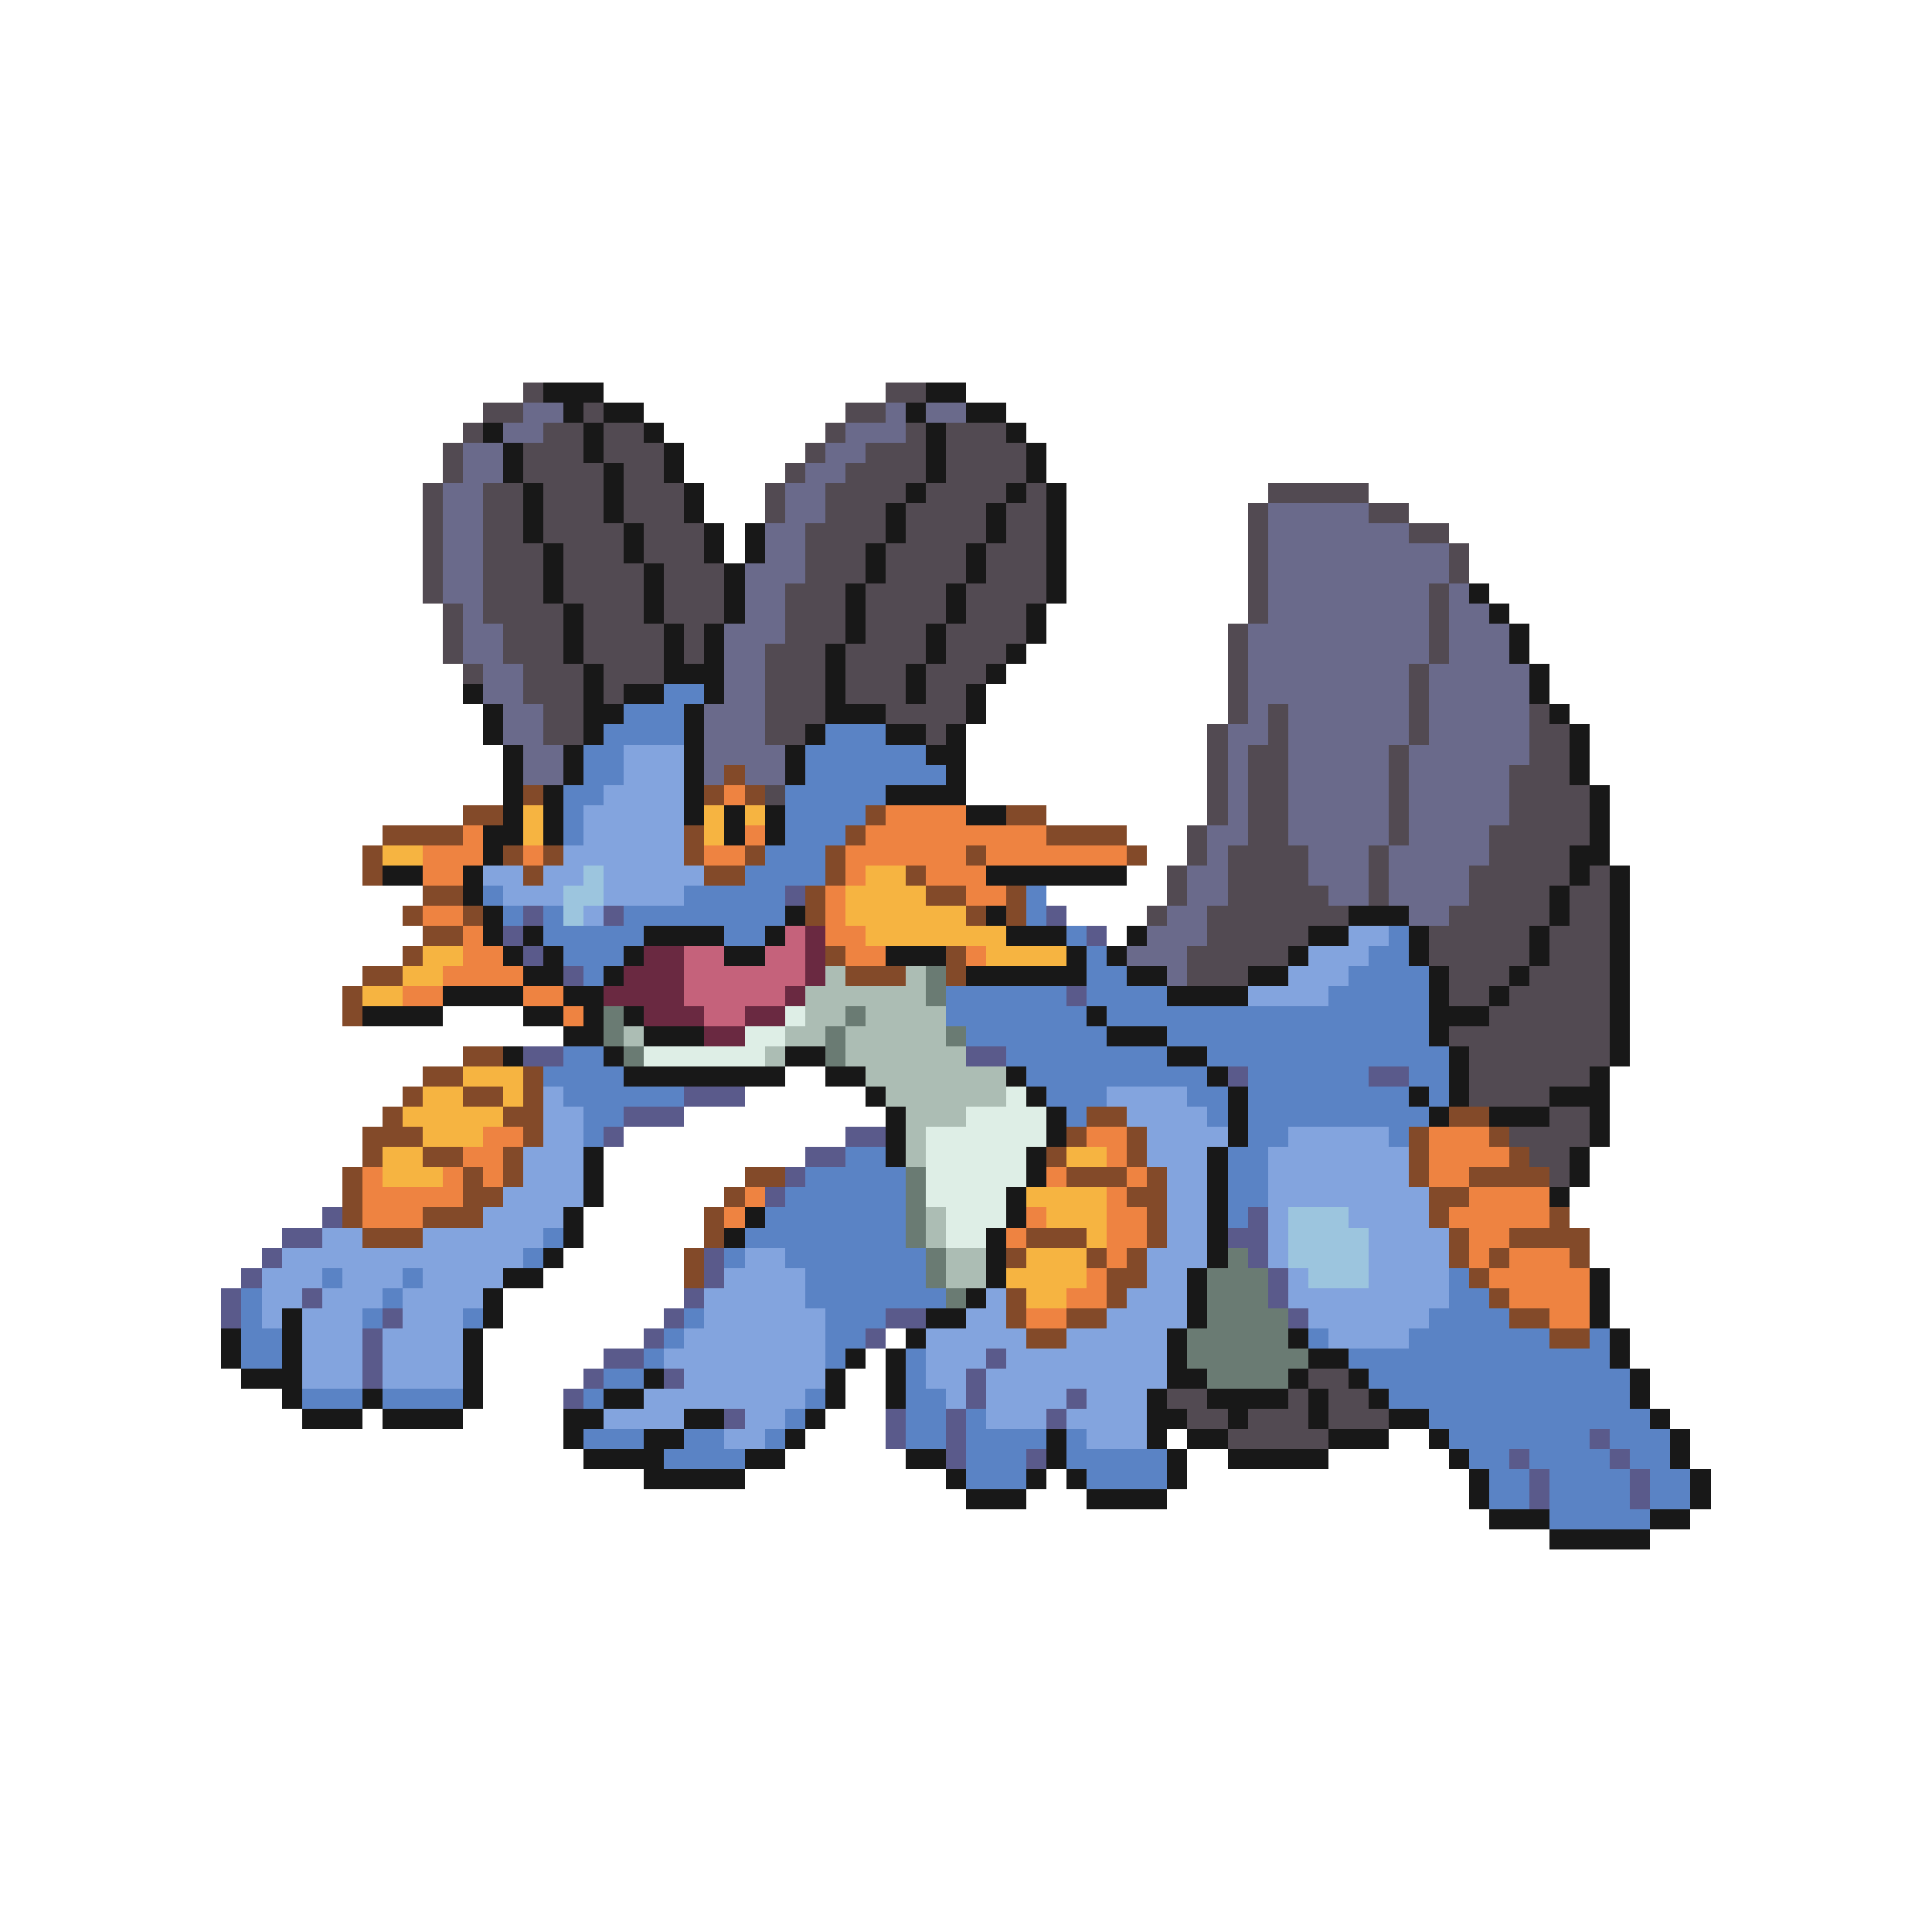 <svg xmlns="http://www.w3.org/2000/svg" viewBox="0 -0.5 96 96" shape-rendering="crispEdges">
<path stroke="#524a52" d="M26 19h1M44 19h2M24 20h2M29 20h1M42 20h2M23 21h1M27 21h2M30 21h2M41 21h1M45 21h1M47 21h3M22 22h1M26 22h3M30 22h3M40 22h1M43 22h3M47 22h4M22 23h1M26 23h4M31 23h2M39 23h1M42 23h4M47 23h4M21 24h1M24 24h2M27 24h3M31 24h3M38 24h1M41 24h4M46 24h4M51 24h1M63 24h5M21 25h1M24 25h2M27 25h3M31 25h3M38 25h1M41 25h3M45 25h4M50 25h2M62 25h1M68 25h2M21 26h1M24 26h2M27 26h4M32 26h3M40 26h4M45 26h4M50 26h2M62 26h1M70 26h2M21 27h1M24 27h3M28 27h3M32 27h3M40 27h3M44 27h4M49 27h3M62 27h1M72 27h1M21 28h1M24 28h3M28 28h4M33 28h3M40 28h3M44 28h4M49 28h3M62 28h1M72 28h1M21 29h1M24 29h3M28 29h4M33 29h3M39 29h3M43 29h4M48 29h4M62 29h1M71 29h1M22 30h1M24 30h4M29 30h3M33 30h3M39 30h3M43 30h4M48 30h3M62 30h1M71 30h1M22 31h1M25 31h3M29 31h4M34 31h1M39 31h3M43 31h3M47 31h4M61 31h1M71 31h1M22 32h1M25 32h3M29 32h4M34 32h1M38 32h3M42 32h4M47 32h3M61 32h1M71 32h1M23 33h1M26 33h3M30 33h3M38 33h3M42 33h3M46 33h3M61 33h1M70 33h1M26 34h3M30 34h1M38 34h3M42 34h3M46 34h2M61 34h1M70 34h1M27 35h2M38 35h3M44 35h4M61 35h1M63 35h1M70 35h1M76 35h1M27 36h2M38 36h2M46 36h1M60 36h1M63 36h1M70 36h1M76 36h2M60 37h1M62 37h2M69 37h1M76 37h2M60 38h1M62 38h2M69 38h1M75 38h3M38 39h1M60 39h1M62 39h2M69 39h1M75 39h4M60 40h1M62 40h2M69 40h1M75 40h4M59 41h1M62 41h2M69 41h1M74 41h5M59 42h1M61 42h4M68 42h1M74 42h4M58 43h1M61 43h4M68 43h1M73 43h5M79 43h1M58 44h1M61 44h5M68 44h1M73 44h4M78 44h2M57 45h1M60 45h7M72 45h5M78 45h2M60 46h5M71 46h5M77 46h3M59 47h5M71 47h5M77 47h3M59 48h3M72 48h3M76 48h4M72 49h2M75 49h5M74 50h6M72 51h8M73 52h7M73 53h6M73 54h4M77 55h2M75 56h4M76 57h2M77 58h1M65 68h2M58 69h2M64 69h1M66 69h2M59 70h2M62 70h3M66 70h3M61 71h5" />
<path stroke="#181818" d="M27 19h3M46 19h2M28 20h1M30 20h2M45 20h1M48 20h2M24 21h1M29 21h1M32 21h1M46 21h1M50 21h1M25 22h1M29 22h1M33 22h1M46 22h1M51 22h1M25 23h1M30 23h1M33 23h1M46 23h1M51 23h1M26 24h1M30 24h1M34 24h1M45 24h1M50 24h1M52 24h1M26 25h1M30 25h1M34 25h1M44 25h1M49 25h1M52 25h1M26 26h1M31 26h1M35 26h1M37 26h1M44 26h1M49 26h1M52 26h1M27 27h1M31 27h1M35 27h1M37 27h1M43 27h1M48 27h1M52 27h1M27 28h1M32 28h1M36 28h1M43 28h1M48 28h1M52 28h1M27 29h1M32 29h1M36 29h1M42 29h1M47 29h1M52 29h1M73 29h1M28 30h1M32 30h1M36 30h1M42 30h1M47 30h1M51 30h1M74 30h1M28 31h1M33 31h1M35 31h1M42 31h1M46 31h1M51 31h1M75 31h1M28 32h1M33 32h1M35 32h1M41 32h1M46 32h1M50 32h1M75 32h1M29 33h1M33 33h3M41 33h1M45 33h1M49 33h1M76 33h1M23 34h1M29 34h1M31 34h2M35 34h1M41 34h1M45 34h1M48 34h1M76 34h1M24 35h1M29 35h2M34 35h1M41 35h3M48 35h1M77 35h1M24 36h1M29 36h1M34 36h1M40 36h1M44 36h2M47 36h1M78 36h1M25 37h1M28 37h1M34 37h1M39 37h1M46 37h2M78 37h1M25 38h1M28 38h1M34 38h1M39 38h1M47 38h1M78 38h1M25 39h1M27 39h1M34 39h1M44 39h4M79 39h1M25 40h1M27 40h1M34 40h1M36 40h1M38 40h1M48 40h2M79 40h1M24 41h2M27 41h1M36 41h1M38 41h1M79 41h1M24 42h1M78 42h2M19 43h2M23 43h1M49 43h7M78 43h1M80 43h1M23 44h1M77 44h1M80 44h1M24 45h1M39 45h1M49 45h1M67 45h3M77 45h1M80 45h1M24 46h1M26 46h1M32 46h4M38 46h1M50 46h3M56 46h1M65 46h2M70 46h1M76 46h1M80 46h1M25 47h1M27 47h1M31 47h1M36 47h2M44 47h3M53 47h1M55 47h1M64 47h1M70 47h1M76 47h1M80 47h1M26 48h2M30 48h1M48 48h6M56 48h2M62 48h2M71 48h1M75 48h1M80 48h1M22 49h4M28 49h2M58 49h4M71 49h1M74 49h1M80 49h1M18 50h4M26 50h2M29 50h1M31 50h1M54 50h1M71 50h3M80 50h1M28 51h2M32 51h3M55 51h3M71 51h1M80 51h1M25 52h1M30 52h1M39 52h2M58 52h2M72 52h1M80 52h1M31 53h8M41 53h2M50 53h1M60 53h1M72 53h1M79 53h1M43 54h1M51 54h1M61 54h1M70 54h1M72 54h1M77 54h3M44 55h1M52 55h1M61 55h1M71 55h1M74 55h3M79 55h1M44 56h1M52 56h1M61 56h1M79 56h1M29 57h1M44 57h1M51 57h1M60 57h1M78 57h1M29 58h1M51 58h1M60 58h1M78 58h1M29 59h1M50 59h1M60 59h1M77 59h1M28 60h1M37 60h1M50 60h1M60 60h1M28 61h1M36 61h1M49 61h1M60 61h1M27 62h1M49 62h1M60 62h1M25 63h2M49 63h1M59 63h1M79 63h1M24 64h1M48 64h1M59 64h1M79 64h1M14 65h1M24 65h1M46 65h2M59 65h1M79 65h1M11 66h1M14 66h1M23 66h1M45 66h1M58 66h1M64 66h1M80 66h1M11 67h1M14 67h1M23 67h1M42 67h1M44 67h1M58 67h1M65 67h2M80 67h1M12 68h3M23 68h1M32 68h1M41 68h1M44 68h1M58 68h2M64 68h1M67 68h1M81 68h1M14 69h1M18 69h1M23 69h1M30 69h2M41 69h1M44 69h1M57 69h1M60 69h4M65 69h1M68 69h1M81 69h1M15 70h3M19 70h4M28 70h2M34 70h2M40 70h1M57 70h2M61 70h1M65 70h1M69 70h2M82 70h1M28 71h1M32 71h2M39 71h1M52 71h1M57 71h1M59 71h2M66 71h3M71 71h1M83 71h1M29 72h4M37 72h2M45 72h2M52 72h1M58 72h1M61 72h5M72 72h1M83 72h1M32 73h5M47 73h1M51 73h1M53 73h1M58 73h1M73 73h1M84 73h1M48 74h3M54 74h4M73 74h1M84 74h1M74 75h3M82 75h2M77 76h5" />
<path stroke="#6a6a8b" d="M26 20h2M44 20h1M46 20h2M25 21h2M42 21h3M23 22h2M41 22h2M23 23h2M40 23h2M22 24h2M39 24h2M22 25h2M39 25h2M63 25h5M22 26h2M38 26h2M63 26h7M22 27h2M38 27h2M63 27h9M22 28h2M37 28h3M63 28h9M22 29h2M37 29h2M63 29h8M72 29h1M23 30h1M37 30h2M63 30h8M72 30h2M23 31h2M36 31h3M62 31h9M72 31h3M23 32h2M36 32h2M62 32h9M72 32h3M24 33h2M36 33h2M62 33h8M71 33h5M24 34h2M36 34h2M62 34h8M71 34h5M25 35h2M35 35h3M62 35h1M64 35h6M71 35h5M25 36h2M35 36h3M61 36h2M64 36h6M71 36h5M26 37h2M35 37h4M61 37h1M64 37h5M70 37h6M26 38h2M35 38h1M37 38h2M61 38h1M64 38h5M70 38h5M61 39h1M64 39h5M70 39h5M61 40h1M64 40h5M70 40h5M60 41h2M64 41h5M70 41h4M60 42h1M65 42h3M69 42h5M59 43h2M65 43h3M69 43h4M59 44h2M66 44h2M69 44h4M58 45h2M70 45h2M57 46h3M56 47h3M58 48h1" />
<path stroke="#5a83c5" d="M33 34h2M31 35h3M30 36h4M41 36h3M29 37h2M40 37h6M29 38h2M40 38h7M28 39h2M39 39h5M28 40h1M39 40h4M28 41h1M39 41h3M38 42h3M37 43h4M24 44h1M34 44h5M51 44h1M25 45h1M27 45h1M31 45h8M51 45h1M27 46h5M36 46h2M53 46h1M69 46h1M28 47h3M54 47h1M68 47h2M29 48h1M54 48h2M67 48h4M47 49h6M54 49h4M66 49h5M47 50h7M55 50h16M48 51h7M58 51h13M28 52h2M50 52h8M60 52h12M27 53h4M51 53h9M62 53h6M70 53h2M28 54h6M52 54h3M59 54h2M62 54h8M71 54h1M29 55h2M53 55h1M60 55h1M62 55h9M29 56h1M62 56h2M69 56h1M42 57h2M61 57h2M40 58h5M61 58h2M39 59h6M61 59h2M38 60h7M61 60h1M27 61h1M37 61h8M26 62h1M36 62h1M39 62h7M16 63h1M20 63h1M40 63h6M72 63h1M12 64h1M19 64h1M40 64h7M72 64h2M12 65h1M18 65h1M23 65h1M34 65h1M41 65h3M71 65h4M12 66h2M33 66h1M41 66h2M65 66h1M70 66h7M79 66h1M12 67h2M32 67h1M41 67h1M45 67h1M67 67h13M30 68h2M45 68h1M68 68h13M15 69h3M19 69h4M29 69h1M40 69h1M45 69h2M69 69h12M39 70h1M45 70h2M48 70h1M71 70h11M29 71h3M34 71h2M38 71h1M45 71h2M48 71h4M53 71h1M72 71h7M80 71h3M33 72h4M48 72h3M53 72h5M73 72h2M76 72h4M81 72h2M48 73h3M54 73h4M74 73h2M77 73h4M82 73h2M74 74h2M77 74h4M82 74h2M77 75h5" />
<path stroke="#83a4de" d="M31 37h3M31 38h3M30 39h4M29 40h5M29 41h5M28 42h6M24 43h2M27 43h2M30 43h5M25 44h3M30 44h4M29 45h1M67 46h2M65 47h3M64 48h3M62 49h4M27 54h1M55 54h4M27 55h2M56 55h4M27 56h2M57 56h4M64 56h5M26 57h3M57 57h3M63 57h7M26 58h3M58 58h2M63 58h7M25 59h4M58 59h2M63 59h8M24 60h4M58 60h2M63 60h1M67 60h4M16 61h2M21 61h6M58 61h2M63 61h1M68 61h4M14 62h12M37 62h2M57 62h3M63 62h1M68 62h4M13 63h3M17 63h3M21 63h4M36 63h4M57 63h2M64 63h1M68 63h4M13 64h2M16 64h3M20 64h4M35 64h5M49 64h1M56 64h3M64 64h8M13 65h1M15 65h3M20 65h3M35 65h6M48 65h2M55 65h4M65 65h6M15 66h3M19 66h4M34 66h7M46 66h5M53 66h5M66 66h4M15 67h3M19 67h4M33 67h8M46 67h3M50 67h8M15 68h3M19 68h4M34 68h7M46 68h2M49 68h9M32 69h8M47 69h1M49 69h4M54 69h3M30 70h4M37 70h2M49 70h3M53 70h4M36 71h2M54 71h3" />
<path stroke="#834a29" d="M36 38h1M26 39h1M35 39h1M37 39h1M23 40h2M43 40h1M50 40h2M19 41h4M34 41h1M42 41h1M52 41h4M18 42h1M25 42h1M27 42h1M34 42h1M37 42h1M41 42h1M48 42h1M56 42h1M18 43h1M26 43h1M35 43h2M41 43h1M45 43h1M21 44h2M40 44h1M46 44h2M50 44h1M20 45h1M23 45h1M40 45h1M48 45h1M50 45h1M21 46h2M20 47h1M41 47h1M47 47h1M18 48h2M42 48h3M47 48h1M17 49h1M17 50h1M23 52h2M21 53h2M26 53h1M20 54h1M23 54h2M26 54h1M19 55h1M25 55h2M54 55h2M72 55h2M18 56h3M26 56h1M53 56h1M56 56h1M70 56h1M74 56h1M18 57h1M21 57h2M25 57h1M52 57h1M56 57h1M70 57h1M75 57h1M17 58h1M23 58h1M25 58h1M37 58h2M53 58h3M57 58h1M70 58h1M73 58h4M17 59h1M23 59h2M36 59h1M56 59h2M71 59h2M17 60h1M21 60h3M35 60h1M57 60h1M71 60h1M77 60h1M18 61h3M35 61h1M51 61h3M57 61h1M72 61h1M75 61h4M34 62h1M50 62h1M54 62h1M56 62h1M72 62h1M74 62h1M78 62h1M34 63h1M55 63h2M73 63h1M50 64h1M55 64h1M74 64h1M50 65h1M53 65h2M75 65h2M51 66h2M77 66h2" />
<path stroke="#ee8341" d="M36 39h1M44 40h4M23 41h1M37 41h1M43 41h9M21 42h3M26 42h1M35 42h2M42 42h6M49 42h7M21 43h2M42 43h1M46 43h3M41 44h1M48 44h2M21 45h2M41 45h1M23 46h1M41 46h2M23 47h2M42 47h2M48 47h1M22 48h4M20 49h2M26 49h2M28 50h1M24 56h2M54 56h2M71 56h3M23 57h2M55 57h1M71 57h4M18 58h1M22 58h1M24 58h1M52 58h1M56 58h1M71 58h2M18 59h5M37 59h1M55 59h1M73 59h4M18 60h3M36 60h1M51 60h1M55 60h2M72 60h5M50 61h1M55 61h2M73 61h2M55 62h1M73 62h1M75 62h3M54 63h1M74 63h5M53 64h2M75 64h4M51 65h2M77 65h2" />
<path stroke="#f6b441" d="M26 40h1M35 40h1M37 40h1M26 41h1M35 41h1M19 42h2M43 43h2M42 44h4M42 45h6M43 46h7M21 47h2M49 47h4M20 48h2M18 49h2M23 53h3M21 54h2M25 54h1M20 55h5M21 56h3M19 57h2M53 57h2M19 58h3M51 59h4M52 60h3M54 61h1M51 62h3M50 63h4M51 64h2" />
<path stroke="#9cc5de" d="M29 43h1M28 44h2M28 45h1M64 60h3M64 61h4M64 62h4M65 63h3" />
<path stroke="#5a5a8b" d="M39 44h1M26 45h1M30 45h1M52 45h1M25 46h1M54 46h1M26 47h1M28 48h1M53 49h1M26 52h2M48 52h2M61 53h1M68 53h2M34 54h3M31 55h3M30 56h1M42 56h2M40 57h2M39 58h1M38 59h1M16 60h1M62 60h1M14 61h2M61 61h2M13 62h1M35 62h1M62 62h1M12 63h1M35 63h1M63 63h1M11 64h1M15 64h1M34 64h1M63 64h1M11 65h1M19 65h1M33 65h1M44 65h2M64 65h1M18 66h1M32 66h1M43 66h1M18 67h1M30 67h2M49 67h1M18 68h1M29 68h1M33 68h1M48 68h1M28 69h1M48 69h1M53 69h1M36 70h1M44 70h1M47 70h1M52 70h1M44 71h1M47 71h1M79 71h1M47 72h1M51 72h1M75 72h1M80 72h1M76 73h1M81 73h1M76 74h1M81 74h1" />
<path stroke="#c5627b" d="M39 46h1M34 47h2M38 47h2M34 48h6M34 49h5M35 50h2" />
<path stroke="#6a2941" d="M40 46h1M32 47h2M40 47h1M31 48h3M40 48h1M30 49h4M39 49h1M32 50h3M37 50h2M35 51h2" />
<path stroke="#acbdb4" d="M41 48h1M45 48h1M40 49h6M40 50h2M43 50h4M31 51h1M39 51h2M42 51h5M38 52h1M42 52h6M43 53h7M44 54h6M45 55h3M45 56h1M45 57h1M46 60h1M46 61h1M47 62h2M47 63h2" />
<path stroke="#6a7b73" d="M46 48h1M46 49h1M30 50h1M42 50h1M30 51h1M41 51h1M47 51h1M31 52h1M41 52h1M45 58h1M45 59h1M45 60h1M45 61h1M46 62h1M61 62h1M46 63h1M60 63h3M47 64h1M60 64h3M60 65h4M59 66h5M59 67h6M60 68h4" />
<path stroke="#deeee6" d="M39 50h1M37 51h2M32 52h6M50 54h1M48 55h4M46 56h6M46 57h5M46 58h5M46 59h4M47 60h3M47 61h2" />
</svg>